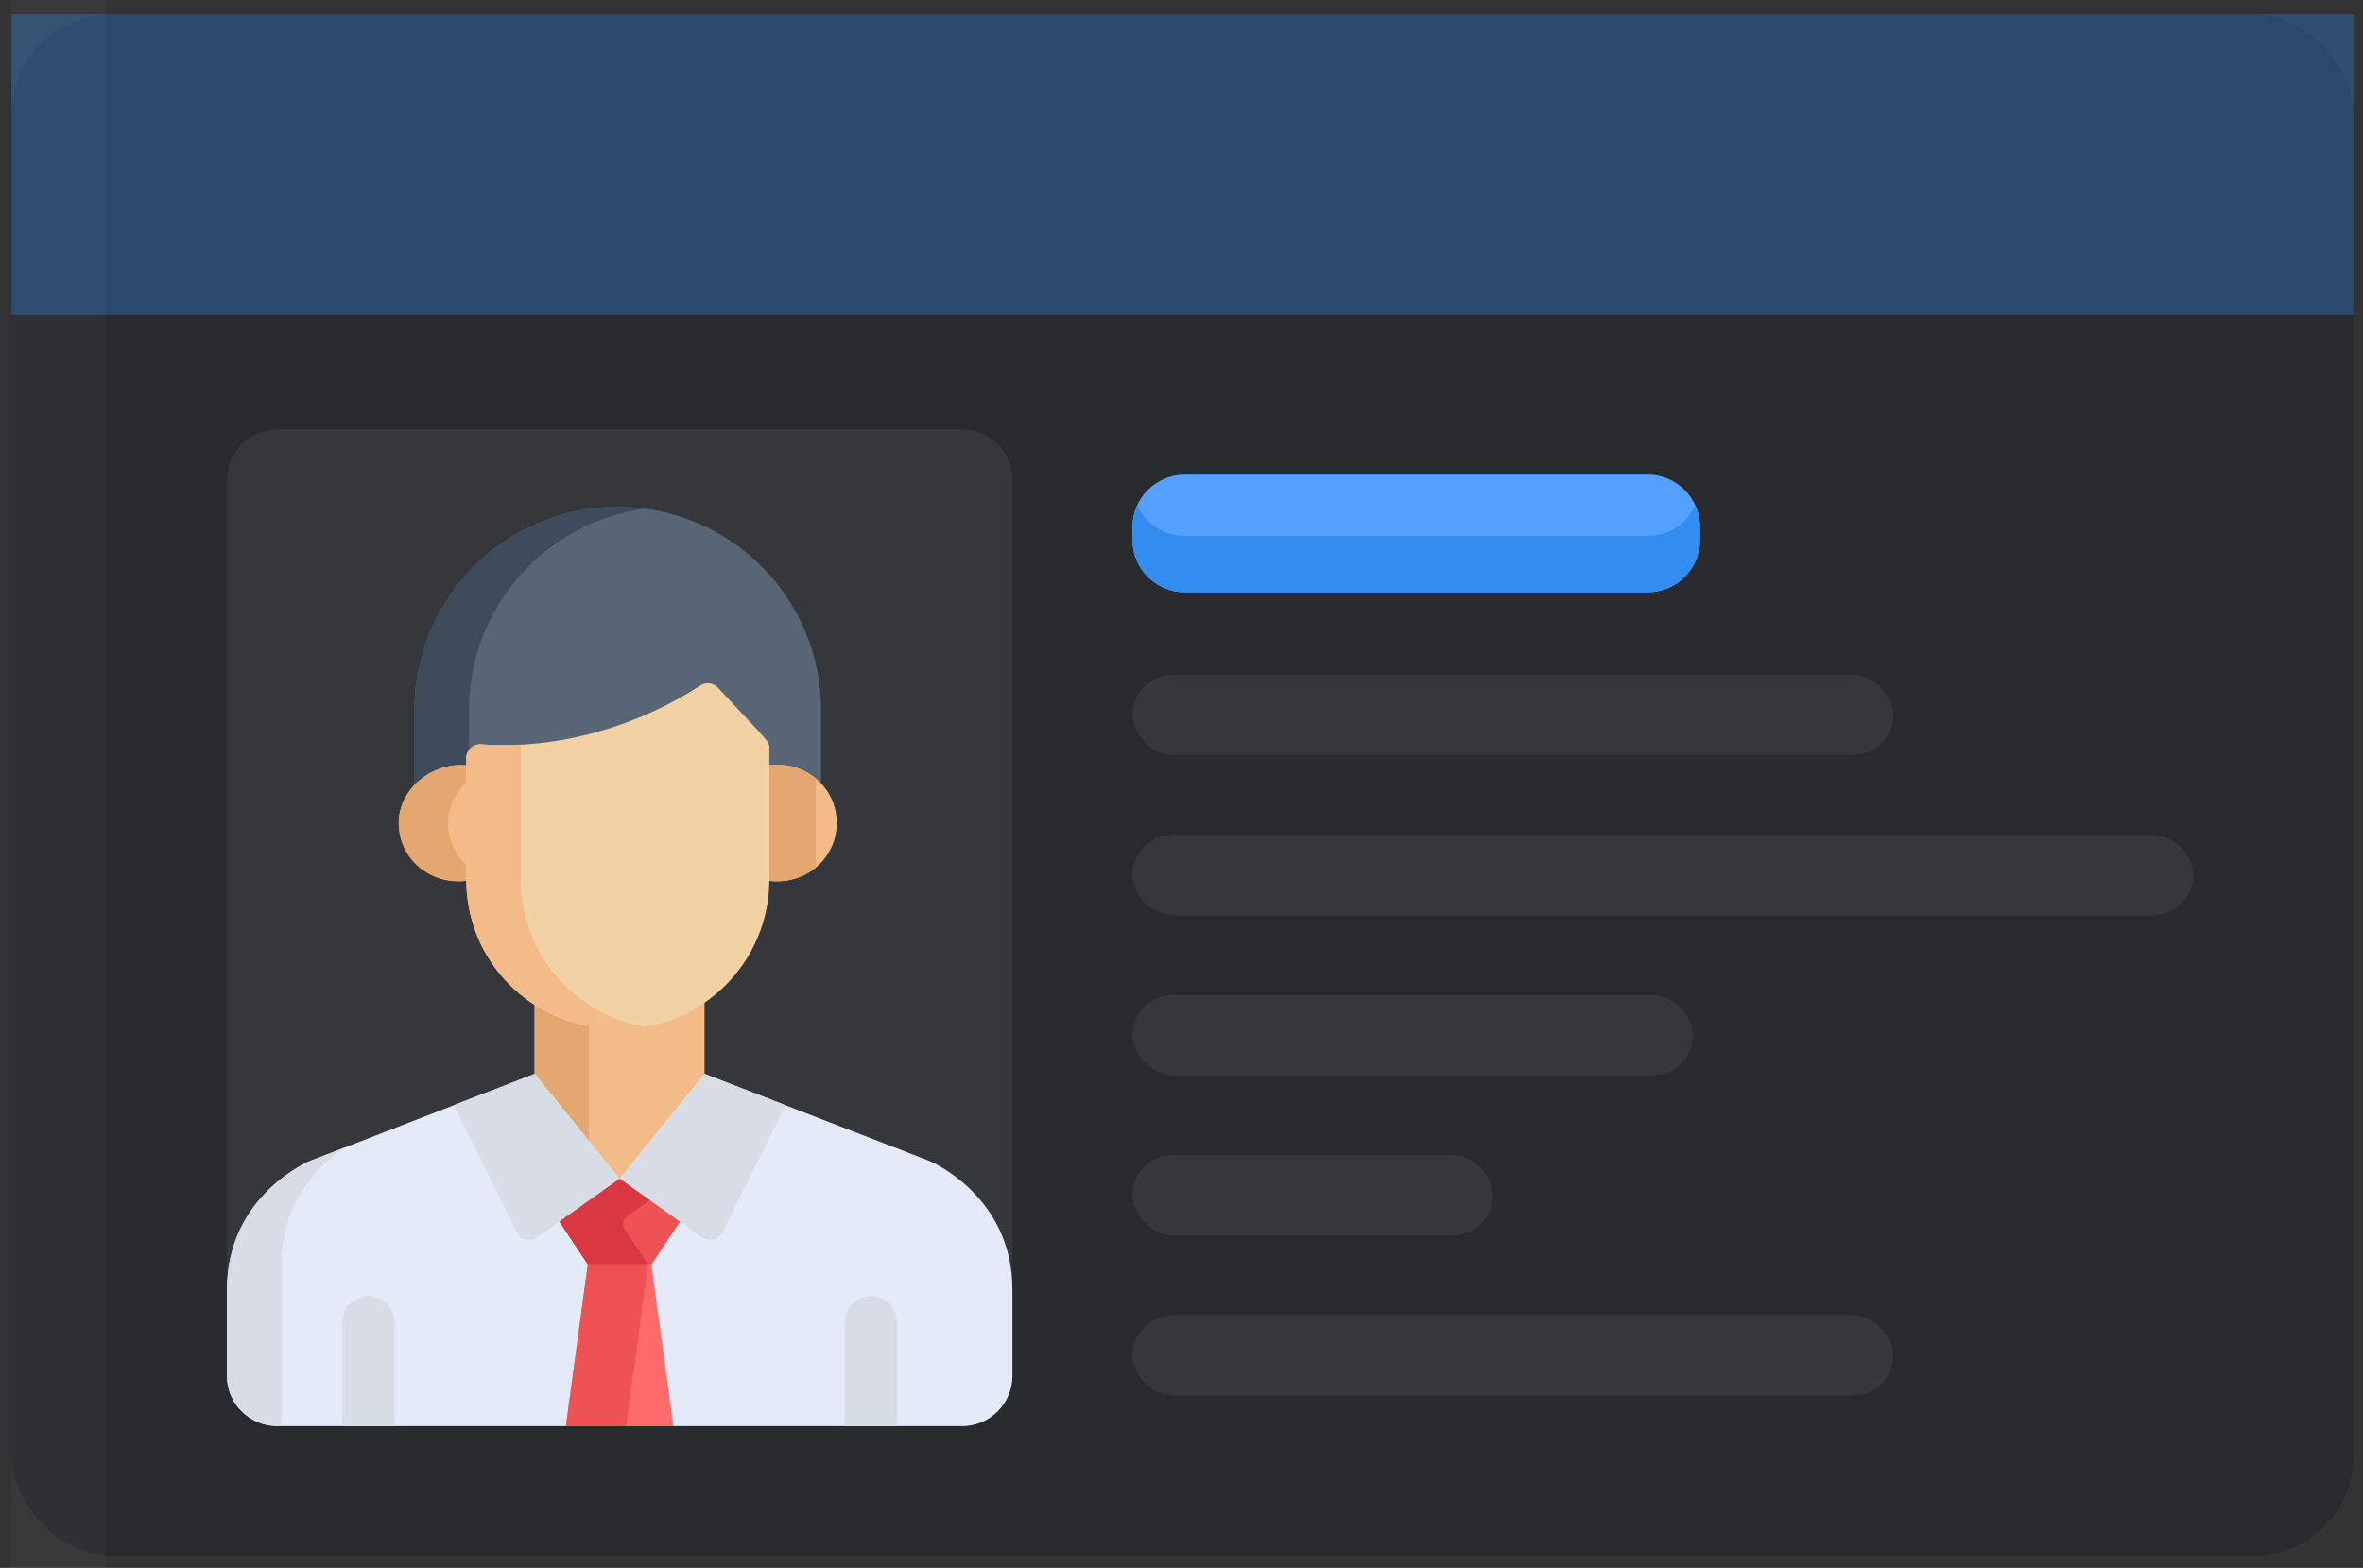 <svg width="107" height="71" viewBox="0 0 107 71" fill="none" xmlns="http://www.w3.org/2000/svg">
<rect x="0" y="0" width="107" height="71" fill="#333333" stroke="none"/>
<g clipPath="url(#clip0_678_51944)">
<rect x="0.52" y="0.648" width="106.058" height="69.799" rx="4.532" fill="#292A2E"/>
<rect x="0.52" y="0.648" width="106.058" height="13.597" fill="#2591FE" fill-opacity="0.3"/>
<g clipPath="url(#clip1_678_51944)">
<path d="M4.788 73.4V-6.143C4.788 -7.617 5.983 -8.812 7.458 -8.812C5.242 -8.812 3.754 -8.812 3.19 -8.812C1.715 -8.813 0.52 -7.617 0.52 -6.143V73.4C0.52 74.875 1.715 76.07 3.19 76.07H7.458C5.983 76.07 4.788 74.875 4.788 73.4Z" fill="white" fill-opacity="0.03"/>
<path d="M43.572 19.445H12.55C11.3 19.445 10.277 20.468 10.277 21.718V61.989C10.277 63.239 11.3 64.262 12.55 64.262H43.572C44.822 64.262 45.844 63.239 45.844 61.989V21.718C45.844 20.468 44.822 19.445 43.572 19.445Z" fill="white" fill-opacity="0.06"/>
<path d="M27.973 22.949C22.887 22.949 18.766 27.071 18.766 32.156V35.8C19.381 35.229 20.256 34.919 21.111 35.033V34.575C21.111 34.21 21.422 33.922 21.783 33.949C25.343 34.205 28.966 33.074 31.705 31.284C31.961 31.117 32.299 31.159 32.507 31.382C34.849 33.899 34.835 33.802 34.835 34.13V35.031C35.771 34.891 36.602 35.18 37.179 35.717V32.156C37.179 27.071 33.057 22.949 27.973 22.949Z" fill="#576574"/>
<path d="M21.237 32.156C21.237 27.491 24.708 23.638 29.208 23.034C28.804 22.98 28.392 22.949 27.973 22.949C22.887 22.949 18.766 27.071 18.766 32.156V35.8C19.381 35.229 20.256 34.919 21.111 35.033V34.575C21.111 34.433 21.158 34.303 21.237 34.199L21.237 32.156Z" fill="#3E4B5A"/>
<path d="M34.711 34.664V39.708C34.711 39.762 34.708 39.816 34.707 39.871C36.492 40.141 37.89 38.852 37.89 37.268C37.89 35.681 36.491 34.397 34.711 34.664Z" fill="#F2BB88"/>
<path d="M21.233 39.706V34.664C19.679 34.457 18.055 35.649 18.055 37.266C18.055 38.847 19.45 40.139 21.237 39.869C21.236 39.814 21.233 39.76 21.233 39.706Z" fill="#F2BB88"/>
<path d="M36.944 35.252C36.374 34.779 35.589 34.533 34.711 34.664V39.708C34.711 39.762 34.708 39.816 34.707 39.871C35.587 40.004 36.373 39.757 36.944 39.283V35.252Z" fill="#E3A76F"/>
<path d="M21.233 39.282C20.647 38.795 20.288 38.068 20.288 37.266C20.288 36.485 20.667 35.804 21.233 35.331V34.664C19.679 34.457 18.055 35.649 18.055 37.266C18.055 38.847 19.45 40.139 21.237 39.869C21.236 39.814 21.233 39.76 21.233 39.706V39.282Z" fill="#E3A76F"/>
<path d="M24.207 45.266V48.879L28.054 53.628L31.901 48.879V45.164C29.498 46.822 26.389 46.66 24.207 45.266Z" fill="#F2BB88"/>
<path d="M26.671 46.222C25.754 46.052 24.926 45.717 24.207 45.258V48.871L26.671 51.913V46.222Z" fill="#E3A76F"/>
<path d="M42.08 52.57L31.903 48.629L28.056 53.378L24.208 48.629L14.042 52.57C14.042 52.57 10.277 54.118 10.277 58.409V62.307C10.277 63.557 11.3 64.58 12.55 64.58H43.572C44.822 64.58 45.844 63.557 45.844 62.307V58.409C45.844 54.118 42.08 52.57 42.08 52.57Z" fill="#E4EAF8"/>
<path d="M12.741 64.58V57.301C12.741 54.357 14.513 52.705 15.625 51.957L14.042 52.571C14.042 52.571 10.277 54.118 10.277 58.41V62.308C10.277 63.414 11.093 64.58 12.741 64.58Z" fill="#D8DCE5"/>
<path d="M32.51 31.141C32.302 30.918 31.963 30.876 31.707 31.044C28.968 32.833 25.346 33.964 21.786 33.708C21.425 33.681 21.113 33.969 21.113 34.334V39.834C21.113 43.369 23.883 46.598 28.073 46.598C31.803 46.598 34.837 43.564 34.837 39.834V33.89C34.837 33.561 34.851 33.658 32.51 31.141Z" fill="#F2D1A5"/>
<path d="M23.577 39.831V33.719C22.981 33.751 22.383 33.748 21.786 33.705C21.425 33.678 21.113 33.966 21.113 34.33V39.831C21.113 44.071 24.932 47.223 29.207 46.498C26.016 45.956 23.577 43.174 23.577 39.831Z" fill="#F2BB88"/>
<path d="M32.7 55.814L35.577 50.048L31.902 48.625L28.055 53.374L31.805 56.038C32.109 56.253 32.533 56.147 32.7 55.814Z" fill="#D8DCE5"/>
<path d="M23.416 55.814L20.539 50.048L24.214 48.625L28.061 53.374L24.31 56.038C24.006 56.253 23.582 56.147 23.416 55.814Z" fill="#D8DCE5"/>
<path d="M28.061 53.382V53.379L28.058 53.381L28.056 53.379V53.382L25.328 55.32L26.618 57.261C27.658 57.261 28.459 57.261 29.499 57.261L30.789 55.32L28.061 53.382Z" fill="#EE5253"/>
<path d="M29.424 54.35L28.061 53.382V53.379L28.058 53.381L28.056 53.379V53.382L25.328 55.32L26.618 57.261C27.621 57.261 28.4 57.261 29.348 57.261L28.289 55.667C28.16 55.473 28.209 55.213 28.398 55.078L29.424 54.35Z" fill="#D83941"/>
<path d="M26.616 57.262L25.625 64.582H30.49L29.498 57.262C28.458 57.262 27.657 57.262 26.616 57.262Z" fill="#FF6B6B"/>
<path d="M26.616 57.262L25.625 64.582H28.355L29.347 57.262C28.395 57.262 27.624 57.262 26.616 57.262Z" fill="#EE5253"/>
<path d="M17.871 64.578V59.883C17.871 59.227 17.339 58.695 16.684 58.695C16.028 58.695 15.496 59.227 15.496 59.883V64.578H17.871Z" fill="#D8DCE5"/>
<path d="M40.625 64.578V59.883C40.625 59.227 40.093 58.695 39.438 58.695C38.782 58.695 38.25 59.227 38.25 59.883V64.578H40.625Z" fill="#D8DCE5"/>
<path d="M74.611 21.492H53.648C52.341 21.492 51.281 22.552 51.281 23.859V24.454C51.281 25.761 52.341 26.821 53.648 26.821H74.611C75.918 26.821 76.978 25.761 76.978 24.454V23.859C76.978 22.552 75.918 21.492 74.611 21.492Z" fill="#54A0FF"/>
<path d="M74.611 24.268H53.648C52.69 24.268 51.867 23.698 51.494 22.879C51.359 23.177 51.281 23.507 51.281 23.856V24.451C51.281 25.759 52.341 26.818 53.648 26.818H74.611C75.918 26.818 76.978 25.759 76.978 24.451V23.856C76.978 23.507 76.901 23.177 76.765 22.879C76.393 23.698 75.569 24.268 74.611 24.268Z" fill="#338DEF"/>
<rect x="51.281" y="30.562" width="34.446" height="3.626" rx="1.813" fill="white" fill-opacity="0.06"/>
<rect x="51.281" y="37.812" width="48.043" height="3.626" rx="1.813" fill="white" fill-opacity="0.06"/>
<rect x="51.281" y="45.066" width="25.381" height="3.626" rx="1.813" fill="white" fill-opacity="0.06"/>
<rect x="51.281" y="52.316" width="16.317" height="3.626" rx="1.813" fill="white" fill-opacity="0.06"/>
<rect x="51.281" y="59.566" width="34.446" height="3.626" rx="1.813" fill="white" fill-opacity="0.06"/>
</g>
</g>
<defs>
<clipPath id="clip0_678_51944">
<rect x="0.52" y="0.648" width="106.058" height="69.799" rx="4.532" fill="white"/>
</clipPath>
<clipPath id="clip1_678_51944">
<rect width="106.058" height="69.799" fill="white" transform="translate(0.52 0.648)"/>
</clipPath>
</defs>
</svg>
